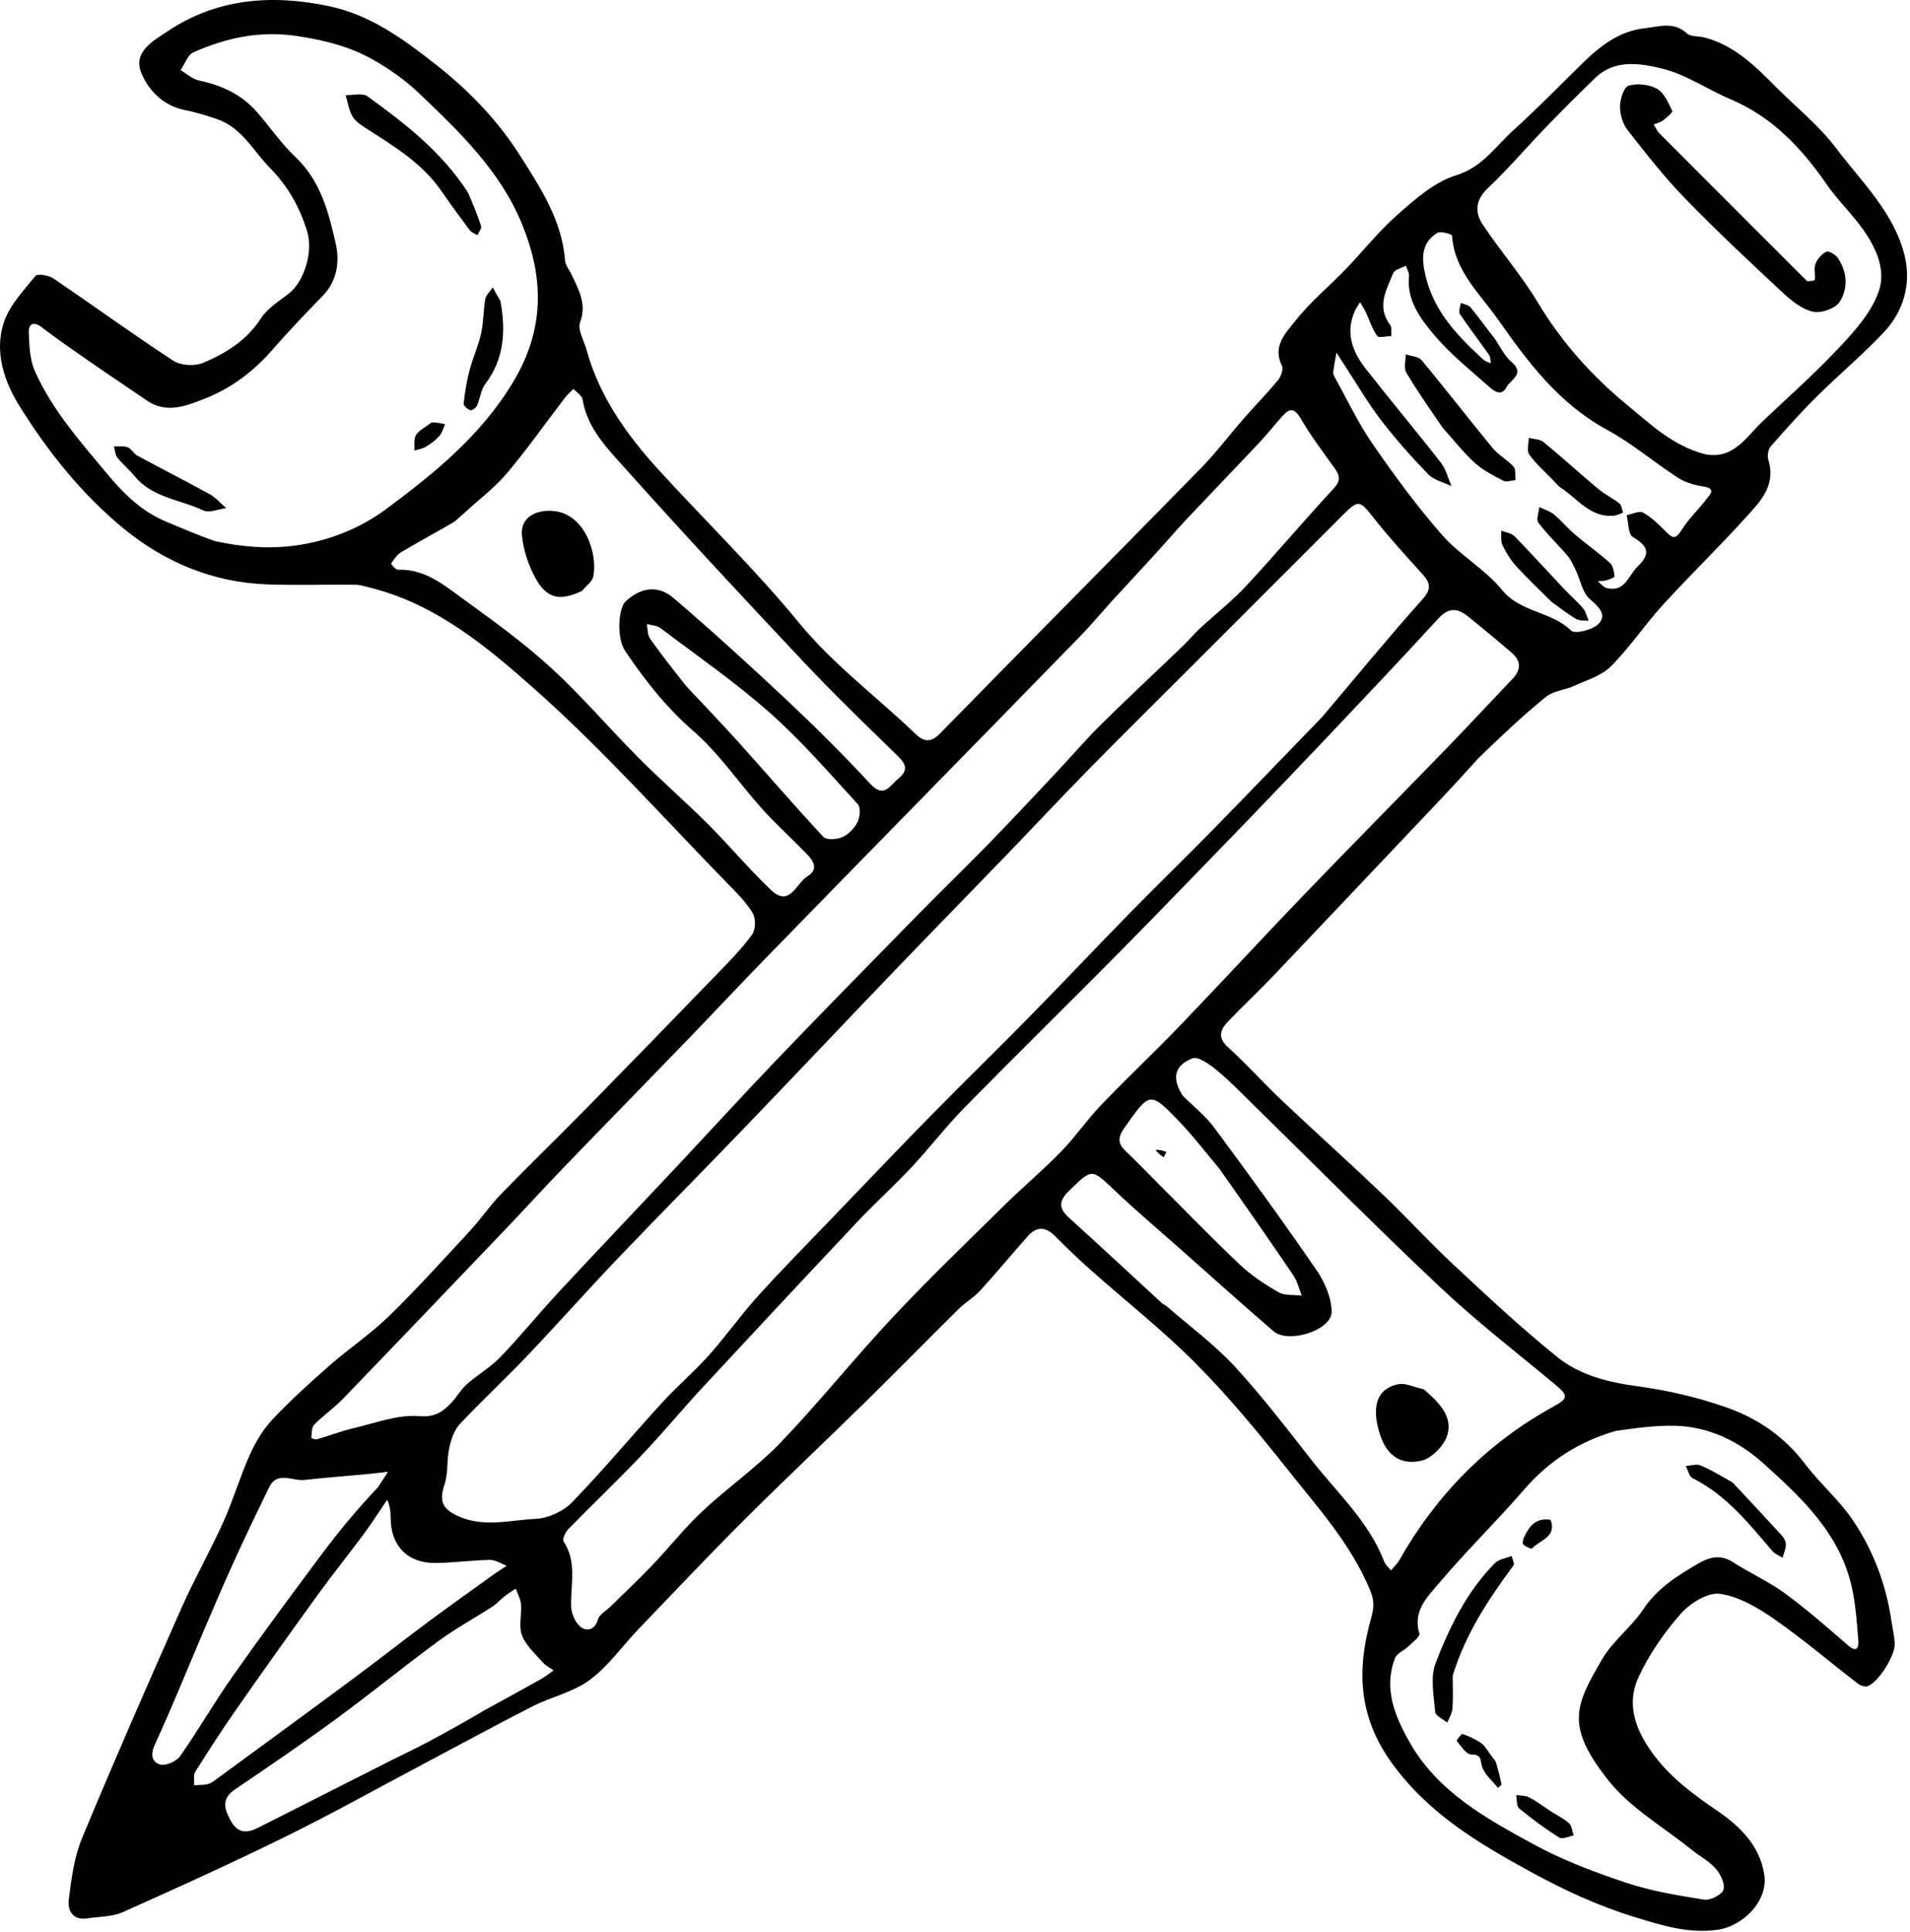 <?xml version="1.0" encoding="UTF-8"?>
<svg width="90px" height="91px" viewBox="0 0 90 91" version="1.1" xmlns="http://www.w3.org/2000/svg" xmlns:xlink="http://www.w3.org/1999/xlink">
    <!-- Generator: Sketch 53 (72520) - https://sketchapp.com -->
    <title>custom</title>
    <desc>Created with Sketch.</desc>
    <g id="Welcome" stroke="none" stroke-width="1" fill="none" fill-rule="evenodd">
        <g id="HOME" transform="translate(-318, -2461)" fill="#000000" fill-rule="nonzero">
            <g id="custom" transform="translate(318, 2461)">
                <path d="M69.647,35.733 C68.44,37.082 67.229,38.343 66.026,39.611 C63.994,41.751 61.972,43.899 59.936,46.035 C59.272,46.731 58.567,47.389 57.9,48.082 C57.529,48.468 57.325,48.84 57.862,49.327 C58.746,50.129 59.544,51.025 60.412,51.846 C61.977,53.326 63.582,54.764 65.141,56.251 C66.29,57.347 67.362,58.525 68.524,59.607 C70.11,61.084 71.697,62.568 73.384,63.927 C74.45,64.786 75.78,65.114 77.168,65.302 C78.611,65.498 80.062,65.835 81.432,66.326 C82.849,66.834 84.09,67.692 85.037,68.938 C85.74,69.864 86.647,70.641 87.297,71.597 C88.256,73.008 88.86,74.597 89.116,76.301 C89.172,76.676 89.262,77.049 89.279,77.425 C89.305,77.995 88.498,79.261 88.002,79.428 C87.875,79.47 87.665,79.403 87.549,79.313 C86.23,78.297 84.961,77.212 83.596,76.264 C82.827,75.729 81.934,75.201 81.041,75.078 C80.466,75 79.631,75.524 79.192,76.024 C78.405,76.922 77.695,77.943 77.2,79.025 C76.594,80.352 77.122,81.608 77.964,82.716 C78.765,83.77 79.798,84.533 80.891,85.278 C81.956,86.005 82.943,86.927 83.139,88.353 C83.302,89.548 82.137,90.743 80.907,90.907 C79.521,91.092 78.28,90.688 77.015,90.301 C75.295,89.775 73.676,89.022 72.097,88.158 C69.642,86.814 67.304,85.423 65.588,83.055 C63.992,80.853 63.924,78.625 64.613,76.204 C64.744,75.744 64.767,75.401 64.558,74.901 C63.647,72.714 62.078,70.995 60.645,69.187 C59.287,67.475 57.888,65.779 56.35,64.231 C54.789,62.657 53.031,61.279 51.37,59.803 C50.802,59.298 50.254,58.769 49.718,58.229 C49.273,57.78 48.847,57.759 48.43,58.23 C47.677,59.08 46.953,59.957 46.187,60.795 C45.893,61.118 45.494,61.342 45.182,61.651 C43.704,63.111 42.251,64.595 40.769,66.05 C38.871,67.912 36.934,69.733 35.053,71.611 C33.376,73.285 31.749,75.007 30.109,76.716 C29.335,77.523 28.677,78.475 27.795,79.131 C27.013,79.712 25.972,79.93 25.083,80.384 C23.249,81.32 21.44,82.307 19.62,83.271 C17.566,84.359 15.536,85.494 13.451,86.518 C10.924,87.758 8.36,88.926 5.788,90.072 C5.288,90.295 4.679,90.279 4.118,90.366 C3.43,90.473 3.176,89.993 3.24,89.488 C3.363,88.51 3.491,87.493 3.863,86.595 C5.374,82.953 6.96,79.341 8.556,75.736 C9.164,74.364 9.911,73.054 10.527,71.686 C10.991,70.657 11.306,69.561 11.77,68.532 C12.041,67.929 12.399,67.33 12.849,66.853 C13.695,65.955 14.616,65.124 15.545,64.309 C16.453,63.514 17.47,62.835 18.331,61.995 C19.659,60.7 20.905,59.319 22.166,57.956 C22.671,57.411 23.088,56.784 23.604,56.253 C24.929,54.889 26.297,53.568 27.629,52.211 C29.707,50.094 31.774,47.966 33.836,45.834 C34.399,45.252 34.974,44.671 35.444,44.018 C35.612,43.784 35.618,43.26 35.466,43.008 C35.156,42.493 34.709,42.053 34.283,41.617 C31.291,38.556 28.434,35.343 25.243,32.505 C22.97,30.484 20.557,28.459 17.448,27.684 C17.215,27.626 16.977,27.547 16.74,27.544 C15.365,27.531 13.987,27.576 12.613,27.53 C10.034,27.442 7.746,26.48 5.788,24.867 C3.838,23.259 2.255,21.272 0.923,19.136 C0.196,17.971 -0.279,16.567 0.183,15.183 C0.453,14.375 1.114,13.683 1.671,12.997 C1.767,12.879 2.289,12.964 2.508,13.112 C4.402,14.394 6.252,15.743 8.168,16.992 C8.52,17.222 9.179,17.257 9.574,17.091 C10.644,16.642 11.623,16.036 12.295,14.998 C12.599,14.529 13.132,14.196 13.594,13.842 C14.312,13.292 14.779,11.889 14.469,10.886 C14.125,9.772 13.574,8.777 12.737,7.928 C11.933,7.112 11.401,6.008 10.221,5.609 C9.72,5.439 9.21,5.284 8.693,5.179 C7.696,4.976 7.02,4.284 6.67,3.466 C6.232,2.44 7.243,1.914 7.891,1.478 C10.213,-0.083 12.809,-0.271 15.479,0.285 C17.451,0.695 19.003,1.836 20.573,3.069 C22.14,4.3 23.481,5.714 24.512,7.338 C25.458,8.829 26.483,10.377 26.624,12.261 C26.643,12.505 26.842,12.735 26.952,12.974 C27.274,13.672 27.655,14.319 27.334,15.181 C27.206,15.527 27.517,16.041 27.637,16.476 C28.245,18.683 29.533,20.489 31.046,22.145 C33.241,24.546 35.585,26.822 37.645,29.331 C39.281,31.324 41.324,32.827 43.152,34.584 C43.48,34.9 43.832,35.024 44.271,34.575 C48.355,30.4 52.471,26.257 56.558,22.085 C57.292,21.336 57.928,20.491 58.62,19.7 C59.15,19.095 59.715,18.52 60.226,17.899 C60.364,17.731 60.485,17.387 60.405,17.228 C59.932,16.282 60.615,15.655 61.07,15.076 C61.747,14.213 62.617,13.504 63.384,12.709 C64.222,11.84 64.976,10.878 65.88,10.087 C66.703,9.366 67.602,8.568 68.607,8.259 C69.86,7.874 70.467,6.894 71.313,6.133 C72.444,5.114 73.505,4.016 74.596,2.953 C75.421,2.15 76.314,1.459 77.508,1.33 C78.177,1.259 78.859,0.996 79.483,1.57 C79.669,1.741 80.047,1.695 80.331,1.77 C81.769,2.148 82.758,3.171 83.76,4.172 C84.683,5.093 85.722,5.927 86.5,6.958 C87.719,8.574 89.273,10.033 89.756,12.082 C90.059,13.369 89.701,14.662 88.772,15.648 C87.77,16.712 86.641,17.654 85.603,18.685 C84.847,19.434 84.135,20.23 83.435,21.032 C83.314,21.171 83.266,21.471 83.323,21.654 C83.713,22.91 82.889,23.684 82.185,24.46 C80.938,25.834 79.601,27.128 78.351,28.5 C77.5,29.434 76.792,30.502 75.902,31.393 C75.459,31.837 74.762,32.038 74.163,32.312 C73.734,32.508 73.194,32.542 72.847,32.825 C71.744,33.721 70.709,34.701 69.647,35.733 L69.647,35.733 Z M62.304,33.77 C63.873,31.916 65.413,30.036 67.031,28.227 C67.489,27.714 67.378,27.435 67.003,27.019 C66.223,26.156 65.435,25.295 64.716,24.382 C64.073,23.567 64.013,23.525 63.288,24.249 C60.918,26.618 58.548,28.988 56.178,31.358 C54.572,32.963 52.955,34.557 51.364,36.177 C50.04,37.524 48.75,38.905 47.438,40.264 C45.675,42.091 43.898,43.905 42.14,45.736 C39.76,48.216 37.399,50.715 35.016,53.192 C33.059,55.227 31.069,57.23 29.119,59.271 C27.672,60.787 26.281,62.358 24.836,63.876 C23.797,64.968 22.686,65.991 21.658,67.093 C21.389,67.383 21.25,67.838 21.162,68.241 C21.043,68.783 21.126,69.379 20.954,69.896 C20.682,70.717 20.834,71.081 21.613,71.429 C22.819,71.966 24.043,71.602 25.245,71.546 C25.83,71.519 26.535,71.199 26.945,70.777 C28.417,69.261 29.772,67.632 31.2,66.072 C31.906,65.3 32.71,64.617 33.407,63.837 C34.211,62.937 34.908,61.942 35.718,61.048 C36.887,59.758 38.113,58.518 39.32,57.261 C40.842,55.677 42.358,54.086 43.898,52.518 C45.429,50.959 46.997,49.436 48.528,47.877 C50.111,46.266 51.66,44.621 53.241,43.007 C54.511,41.71 55.816,40.448 57.087,39.151 C58.807,37.395 60.509,35.621 62.304,33.77 L62.304,33.77 Z M58.718,38.721 C56.746,40.749 54.787,42.791 52.798,44.803 C50.361,47.267 47.885,49.692 45.456,52.165 C44.582,53.055 43.821,54.055 42.968,54.967 C42.139,55.852 41.236,56.668 40.403,57.55 C37.958,60.144 35.524,62.749 33.1,65.363 C32.134,66.403 31.231,67.503 30.253,68.53 C29.119,69.722 27.927,70.857 26.777,72.034 C26.64,72.175 26.487,72.505 26.554,72.606 C27.199,73.577 26.882,74.632 26.911,75.662 C26.921,76.001 27.106,76.44 27.362,76.638 C27.624,76.841 28.03,76.811 28.176,76.284 C28.241,76.048 28.558,75.883 28.76,75.684 C29.41,75.045 30.077,74.422 30.706,73.763 C31.517,72.914 32.249,71.983 33.103,71.182 C34.293,70.066 35.656,69.125 36.782,67.952 C38.609,66.048 40.26,63.976 42.066,62.051 C43.755,60.25 45.538,58.537 47.298,56.804 C48.178,55.937 49.128,55.14 49.99,54.256 C50.662,53.566 51.212,52.757 51.878,52.061 C53.088,50.798 54.365,49.6 55.577,48.339 C57.546,46.291 59.47,44.2 61.44,42.153 C63.677,39.828 65.948,37.535 68.194,35.219 C69.232,34.148 70.245,33.052 71.276,31.974 C71.69,31.542 71.667,31.127 71.232,30.75 C70.566,30.174 69.885,29.614 69.202,29.059 C68.719,28.668 68.289,28.574 67.786,29.124 C66.041,31.031 64.259,32.904 62.483,34.783 C61.263,36.073 60.03,37.352 58.718,38.721 L58.718,38.721 Z M10.131,25.489 C11.36,25.755 12.565,25.87 13.853,25.706 C15.476,25.499 16.981,24.88 18.175,23.995 C20.449,22.309 22.674,20.514 24.192,17.974 C25.657,15.524 25.639,13.13 24.62,10.609 C23.589,8.057 21.649,6.207 19.717,4.367 C19.077,3.757 18.327,3.233 17.554,2.799 C16.481,2.197 15.315,1.902 14.068,1.707 C12.288,1.428 10.688,1.768 9.116,2.465 C8.843,2.586 8.708,3.016 8.509,3.304 C8.795,3.471 9.063,3.727 9.37,3.79 C10.433,4.011 11.369,4.441 12.092,5.261 C12.712,5.963 13.243,6.757 13.92,7.396 C15.109,8.518 15.487,10.002 15.82,11.477 C16.01,12.318 15.895,13.227 15.206,13.936 C14.384,14.782 13.568,15.635 12.793,16.523 C11.912,17.532 10.855,18.309 9.629,18.787 C8.777,19.12 7.845,19.501 6.924,18.87 C6.038,18.262 5.144,17.668 4.261,17.056 C3.485,16.518 2.707,15.982 1.957,15.409 C1.559,15.104 1.343,15.289 1.356,15.648 C1.379,16.266 1.4,16.935 1.645,17.484 C2.457,19.309 3.776,20.792 5.044,22.316 C5.845,23.278 6.692,24.107 7.858,24.586 C8.564,24.876 9.26,25.187 10.131,25.489 L10.131,25.489 Z M52.399,28.306 C51.895,28.866 51.41,29.444 50.886,29.984 C48.401,32.538 45.906,35.081 43.415,37.629 C40.947,40.153 38.475,42.672 36.014,45.203 C34.776,46.476 33.564,47.774 32.329,49.051 C30.403,51.043 28.463,53.023 26.539,55.017 C25.645,55.944 24.78,56.898 23.89,57.829 C21.318,60.521 18.746,63.212 16.161,65.89 C15.738,66.328 15.227,66.68 14.801,67.114 C14.675,67.243 14.695,67.52 14.669,67.732 C14.668,67.745 14.856,67.822 14.936,67.799 C15.519,67.631 16.088,67.409 16.678,67.271 C17.694,67.033 18.74,66.625 19.739,66.708 C20.49,66.77 20.847,66.514 21.254,66.093 C21.519,65.818 21.707,65.462 21.99,65.211 C22.5,64.759 23.111,64.411 23.58,63.924 C24.521,62.947 25.376,61.887 26.301,60.893 C28.135,58.92 29.994,56.97 31.838,55.006 C33.452,53.287 35.04,51.544 36.672,49.843 C38.86,47.563 41.075,45.309 43.288,43.053 C44.38,41.939 45.503,40.857 46.592,39.74 C47.649,38.655 48.683,37.547 49.722,36.444 C50.448,35.672 51.138,34.863 51.891,34.118 C53.15,32.873 54.449,31.668 55.726,30.441 C56.011,30.166 56.266,29.859 56.556,29.589 C57.272,28.925 58.051,28.32 58.714,27.607 C60.116,26.1 61.442,24.523 62.842,23.014 C63.187,22.641 63.14,22.404 62.888,22.054 C62.339,21.29 61.768,20.535 61.296,19.725 C61.005,19.225 60.778,19.208 60.432,19.596 C60.063,20.008 59.72,20.446 59.341,20.848 C58.205,22.055 57.053,23.247 55.916,24.453 C55.44,24.958 54.99,25.487 54.522,26.001 C53.845,26.743 53.164,27.481 52.399,28.306 L52.399,28.306 Z M76.137,67.404 C74.428,67.897 73,68.799 71.825,70.158 C70.526,71.66 69.097,73.051 67.815,74.567 C67.269,75.213 66.55,75.887 66.884,76.954 C66.926,77.089 66.556,77.367 66.357,77.559 C66.157,77.751 65.825,77.876 65.737,78.103 C65.171,79.557 65.744,80.876 66.435,82.091 C67.754,84.409 70.029,85.66 72.261,86.877 C73.637,87.627 75.133,88.19 76.625,88.687 C77.808,89.081 79.062,89.287 80.299,89.483 C80.589,89.529 81.131,89.258 81.209,89.019 C81.298,88.748 81.072,88.282 80.844,88.022 C80.528,87.663 80.074,87.428 79.694,87.121 C78.375,86.057 76.826,85.172 75.796,83.876 C73.736,81.286 74.231,80.33 75.489,78.166 C75.994,77.297 76.87,76.65 77.433,75.806 C78.1,74.805 79.053,74.216 80.036,73.644 C80.54,73.35 81.071,73.21 81.649,73.583 C82.451,74.1 83.338,74.493 84.104,75.054 C85.145,75.816 86.119,76.672 87.095,77.518 C87.495,77.865 87.588,77.589 87.566,77.301 C87.501,76.459 87.442,75.607 87.262,74.785 C86.71,72.26 84.912,70.57 83.105,68.945 C81.943,67.901 80.531,67.196 78.911,67.161 C78.016,67.142 77.119,67.262 76.137,67.404 L76.137,67.404 Z M80.321,21.392 C81.697,21.673 82.29,20.563 83.08,19.822 C84.33,18.649 85.611,17.503 86.777,16.252 C87.484,15.493 88.229,14.632 88.542,13.681 C88.884,12.647 88.352,11.564 87.689,10.673 C87.182,9.99 86.561,9.39 86.079,8.692 C84.893,6.974 83.511,5.508 81.541,4.674 C80.453,4.213 79.439,3.499 78.312,3.229 C77.293,2.985 76.095,2.772 75.165,3.673 C74.376,4.438 73.597,5.213 72.835,6.004 C71.918,6.953 71.061,7.963 70.104,8.869 C69.524,9.419 69.485,10 69.855,10.56 C70.687,11.819 71.696,12.967 72.469,14.259 C73.599,16.146 75.044,17.742 76.718,19.116 C77.781,19.988 78.81,20.986 80.321,21.392 L80.321,21.392 Z M55.729,51.611 C56.229,52.111 56.799,52.557 57.215,53.118 C58.854,55.33 60.474,57.557 62.032,59.826 C62.419,60.39 62.744,61.13 62.747,61.79 C62.751,62.665 60.709,63.312 60.008,62.708 C58.517,61.423 57.053,60.108 55.58,58.803 C54.56,57.9 53.518,57.019 52.53,56.083 C51.425,55.035 51.463,55.029 50.364,56.105 C49.897,56.563 49.872,56.909 50.363,57.354 C51.837,58.687 53.29,60.043 54.753,61.388 C54.81,61.441 54.896,61.463 54.955,61.515 C56.039,62.459 57.212,63.322 58.183,64.371 C59.484,65.778 60.647,67.314 61.834,68.821 C63.036,70.347 64.503,71.685 65.223,73.558 C65.284,73.715 65.433,73.838 65.542,73.977 C65.671,73.821 65.828,73.681 65.927,73.508 C67.675,70.429 70.059,67.989 73.169,66.274 C73.919,65.861 73.915,65.747 73.251,65.195 C71.45,63.698 69.59,62.261 67.886,60.658 C64.919,57.868 62.052,54.971 59.141,52.122 C58.55,51.543 57.975,50.943 57.34,50.417 C57.009,50.142 56.46,49.748 56.186,49.856 C55.33,50.193 55.205,50.791 55.729,51.611 L55.729,51.611 Z M21.83,24.209 C21.661,24.351 21.508,24.521 21.32,24.631 C20.519,25.097 19.7,25.534 18.906,26.01 C18.708,26.129 18.564,26.348 18.431,26.545 C18.417,26.566 18.645,26.845 18.754,26.84 C20.023,26.789 20.928,27.566 21.85,28.234 C23.262,29.257 24.686,30.286 25.969,31.462 C27.419,32.79 28.7,34.302 30.09,35.698 C31.158,36.771 32.304,37.768 33.377,38.838 C34.385,39.845 35.299,40.947 36.332,41.926 C37.213,42.759 37.51,41.613 38.036,41.29 C38.581,40.955 38.341,40.564 38.023,40.234 C37.331,39.518 36.586,38.851 35.921,38.112 C34.828,36.899 33.901,35.506 32.681,34.445 C31.394,33.326 30.389,32.043 29.452,30.656 C29.054,30.068 29.127,28.66 29.479,28.331 C30.179,27.678 30.991,27.53 31.753,28.183 C33.571,29.74 35.344,31.353 37.089,32.993 C38.433,34.255 39.742,35.559 40.996,36.91 C41.66,37.626 41.911,37.018 42.323,36.684 C42.812,36.286 42.701,35.999 42.295,35.603 C40.789,34.139 39.278,32.677 37.838,31.149 C35.034,28.171 32.245,25.177 29.518,22.129 C28.654,21.163 27.678,20.208 27.449,18.808 C27.419,18.627 27.168,18.481 27.02,18.318 C26.884,18.46 26.732,18.59 26.614,18.745 C25.705,19.932 24.844,21.159 23.881,22.299 C23.308,22.977 22.576,23.52 21.83,24.209 L21.83,24.209 Z M70.416,15.928 C70.678,16.304 70.877,16.752 71.214,17.04 C71.891,17.617 71.17,17.886 70.989,18.233 C70.733,18.724 70.361,18.389 70.129,18.184 C69.246,17.403 68.313,16.655 67.561,15.758 C66.92,14.994 66.279,14.139 66.393,13.004 C66.409,12.847 66.299,12.678 66.247,12.514 C66.039,12.631 65.714,12.701 65.644,12.873 C65.33,13.655 64.853,14.447 65.504,15.304 C65.595,15.425 65.546,15.652 65.562,15.829 C65.331,15.835 64.967,15.934 64.893,15.829 C64.656,15.491 64.53,15.076 64.351,14.695 C64.276,14.535 64.174,14.387 64.084,14.234 C64.003,14.371 63.908,14.502 63.843,14.646 C63.384,15.667 63.722,16.562 64.349,17.364 C65.514,18.853 66.731,20.301 67.893,21.792 C68.135,22.103 68.232,22.527 68.396,22.899 C68.024,22.717 67.567,22.618 67.296,22.339 C66.506,21.524 65.75,20.669 65.059,19.77 C64.457,18.988 63.959,18.125 63.417,17.296 C63.268,17.069 63.123,16.84 62.976,16.611 C62.923,16.916 62.858,17.219 62.823,17.526 C62.813,17.621 62.871,17.732 62.922,17.823 C63.502,18.864 64.012,19.953 64.688,20.928 C65.708,22.402 66.773,23.857 67.954,25.203 C68.79,26.155 69.976,26.809 70.773,27.786 C71.65,28.864 73.101,28.788 74.035,29.708 C74.212,29.882 75.082,29.663 75.343,29.369 C75.727,28.936 75.315,28.57 74.901,28.206 C74.559,27.905 74.47,27.323 74.256,26.872 C74.141,26.631 74.031,26.377 73.861,26.178 C73.414,25.65 72.904,25.173 72.489,24.623 C72.376,24.474 72.511,24.136 72.533,23.885 C72.766,23.999 73.032,24.075 73.227,24.236 C73.574,24.522 73.862,24.88 74.206,25.172 C74.748,25.632 75.333,26.043 75.861,26.517 C76.01,26.651 76.05,26.93 76.079,27.151 C76.085,27.197 75.831,27.298 75.686,27.34 C75.559,27.377 75.418,27.367 75.283,27.378 C75.422,27.488 75.545,27.658 75.702,27.699 C76.574,27.923 76.728,27.106 77.17,26.681 C77.813,26.063 77.64,25.717 76.941,25.298 C76.717,25.164 76.74,24.621 76.649,24.265 C76.913,24.218 77.246,24.047 77.427,24.149 C77.825,24.371 78.169,24.709 78.494,25.041 C78.791,25.344 78.95,25.436 79.228,24.983 C79.554,24.454 80.023,24.014 80.406,23.517 C80.581,23.29 80.886,23.007 80.252,22.914 C79.842,22.854 79.407,22.725 79.063,22.503 C77.934,21.773 76.899,20.882 75.724,20.245 C73.474,19.026 72.008,17.075 70.598,15.065 C69.733,13.831 68.528,12.764 68.421,11.094 C68.417,11.032 67.879,10.874 67.722,10.972 C66.921,11.474 66.989,12.245 67.184,13.042 C67.588,14.698 68.704,15.853 69.907,16.948 C69.998,17.031 70.138,17.06 70.255,17.113 C70.225,16.976 70.233,16.812 70.158,16.706 C69.708,16.063 69.225,15.444 68.789,14.792 C68.713,14.678 68.813,14.446 68.832,14.268 C68.989,14.337 69.197,14.365 69.295,14.483 C69.66,14.92 69.988,15.387 70.416,15.928 L70.416,15.928 Z M18.243,70.648 C17.881,71.18 17.536,71.725 17.154,72.243 C16.443,73.204 15.691,74.135 14.99,75.102 C13.709,76.871 12.441,78.649 11.19,80.439 C10.5,81.425 9.845,82.437 9.204,83.456 C9.103,83.617 9.163,83.878 9.149,84.093 C9.364,84.079 9.585,84.091 9.791,84.041 C9.939,84.006 10.075,83.899 10.203,83.805 C12.342,82.238 14.484,80.675 16.614,79.096 C17.815,78.207 18.989,77.283 20.188,76.391 C21.207,75.634 22.242,74.9 23.273,74.158 C23.469,74.017 23.677,73.889 23.879,73.755 C23.613,73.659 23.345,73.476 23.081,73.481 C22.222,73.495 21.365,73.62 20.506,73.626 C19.191,73.635 18.402,72.795 18.41,71.495 C18.411,71.184 18.357,70.873 18.243,70.648 L18.243,70.648 Z M22.854,80.55 C23.734,80.066 24.616,79.587 25.492,79.096 C25.702,78.978 25.89,78.821 26.088,78.683 C25.918,78.562 25.717,78.469 25.583,78.316 C25.227,77.908 24.784,77.52 24.597,77.038 C24.431,76.609 24.59,76.063 24.55,75.574 C24.53,75.321 24.388,75.078 24.302,74.831 C24.125,74.952 23.941,75.065 23.772,75.197 C23.576,75.351 23.41,75.546 23.203,75.68 C22.353,76.23 21.458,76.716 20.644,77.314 C19.023,78.504 17.464,79.781 15.842,80.969 C14.281,82.112 12.681,83.204 11.078,84.287 C10.384,84.756 10.586,85.261 10.9,85.812 C11.214,86.363 11.651,86.357 12.157,86.1 C14.246,85.039 16.338,83.982 18.43,82.925 C18.994,82.64 19.568,82.375 20.126,82.078 C21.012,81.607 21.888,81.117 22.854,80.55 L22.854,80.55 Z M17.816,70.05 C17.973,69.809 18.13,69.567 18.287,69.326 C17.996,69.36 17.705,69.401 17.413,69.428 C16.389,69.524 15.362,69.6 14.341,69.715 C13.774,69.778 13.064,69.269 12.672,70.076 C12.096,71.259 11.528,72.447 10.983,73.644 C10.481,74.745 10.01,75.859 9.535,76.971 C8.79,78.712 8.087,80.471 7.292,82.188 C7.068,82.673 7.181,83.021 7.545,83.119 C7.813,83.191 8.314,82.973 8.487,82.726 C9.347,81.503 10.092,80.199 10.953,78.976 C12.307,77.051 13.707,75.159 15.115,73.272 C15.931,72.178 16.8,71.123 17.816,70.05 L17.816,70.05 Z M32.332,32.318 C33.155,33.198 33.992,34.065 34.798,34.96 C36.134,36.444 37.435,37.961 38.797,39.421 C38.944,39.579 39.44,39.548 39.696,39.432 C39.987,39.301 40.263,39.013 40.407,38.724 C40.524,38.49 40.564,38.037 40.42,37.881 C39.072,36.412 37.761,34.892 36.273,33.574 C34.65,32.138 32.855,30.896 31.121,29.586 C30.953,29.46 30.693,29.455 30.476,29.394 C30.524,29.628 30.507,29.909 30.634,30.088 C31.148,30.82 31.705,31.521 32.332,32.318 L32.332,32.318 Z M57.437,55.026 C56.813,54.289 56.227,53.515 55.559,52.822 C54.175,51.388 54.186,51.426 52.974,53.139 C52.62,53.639 52.71,53.915 53.089,54.27 C53.52,54.675 53.929,55.105 54.348,55.523 C55.696,56.871 57.021,58.242 58.403,59.553 C58.946,60.069 59.591,60.497 60.243,60.871 C60.54,61.041 60.968,60.984 61.336,61.03 C61.211,60.715 61.138,60.365 60.952,60.091 C59.823,58.422 58.668,56.769 57.437,55.026 Z" id="Shape"></path>
                <path d="M22.043,9.056 C22.285,9.613 22.502,10.121 22.669,10.646 C22.705,10.76 22.56,10.931 22.499,11.076 C22.378,11.003 22.222,10.958 22.143,10.853 C21.689,10.25 21.242,9.641 20.814,9.019 C19.894,7.678 18.538,6.871 17.212,6.021 C16.981,5.873 16.728,5.695 16.6,5.467 C16.435,5.173 16.385,4.814 16.286,4.483 C16.634,4.493 17.08,4.368 17.314,4.537 C19.078,5.811 20.802,7.142 22.043,9.056 Z" id="Path"></path>
                <path d="M23.58,14.178 C23.838,15.6 23.76,16.911 22.867,18.087 C22.656,18.365 22.626,18.775 22.476,19.109 C22.429,19.214 22.238,19.35 22.163,19.324 C22.031,19.28 21.836,19.109 21.847,19.012 C21.907,18.482 21.991,17.95 22.127,17.434 C22.28,16.852 22.539,16.296 22.67,15.71 C22.789,15.182 22.771,14.623 22.868,14.088 C22.904,13.89 23.099,13.721 23.221,13.538 C23.326,13.737 23.432,13.936 23.58,14.178 Z" id="Path"></path>
                <path d="M6.417,21.434 C7.602,22.075 8.751,22.658 9.88,23.279 C10.172,23.439 10.401,23.715 10.658,23.938 C10.294,23.982 9.859,24.176 9.579,24.044 C8.487,23.529 7.171,23.449 6.334,22.419 C6.086,22.113 5.771,21.861 5.526,21.552 C5.422,21.419 5.42,21.205 5.372,21.028 C5.583,21.035 5.807,21.002 6.001,21.064 C6.146,21.109 6.251,21.278 6.417,21.434 Z" id="Path"></path>
                <path d="M20.335,19.898 C20.577,19.898 20.776,19.94 20.976,19.983 C20.887,20.171 20.834,20.391 20.701,20.54 C20.525,20.739 20.299,20.904 20.07,21.043 C19.91,21.139 19.709,21.165 19.526,21.223 C19.546,20.974 19.486,20.673 19.606,20.489 C19.759,20.256 20.057,20.119 20.335,19.898 Z" id="Path"></path>
                <path d="M68.452,78.928 C68.452,79.505 68.478,79.998 68.44,80.487 C68.423,80.712 68.282,80.927 68.196,81.147 C67.997,80.98 67.64,80.826 67.625,80.643 C67.563,79.875 67.387,79.014 67.647,78.34 C68.307,76.633 69.119,74.967 70.437,73.636 C70.624,73.447 70.959,73.404 71.225,73.294 C71.261,73.444 71.379,73.655 71.321,73.734 C70.149,75.318 69.062,76.946 68.452,78.928 Z" id="Path"></path>
                <path d="M81.645,69.837 C82.45,70.699 83.216,71.514 83.97,72.342 C84.07,72.452 84.155,72.627 84.151,72.769 C84.144,72.974 84.05,73.176 83.993,73.38 C83.832,73.276 83.636,73.203 83.517,73.064 C82.405,71.765 81.342,70.421 79.757,69.633 C79.594,69.553 79.54,69.255 79.435,69.057 C79.67,69.043 79.938,68.947 80.131,69.029 C80.639,69.243 81.114,69.534 81.645,69.837 Z" id="Path"></path>
                <path d="M73.02,85.288 C73.357,85.511 73.681,85.658 73.933,85.884 C74.069,86.006 74.083,86.265 74.151,86.462 C73.921,86.502 73.619,86.655 73.472,86.562 C72.813,86.146 72.181,85.68 71.579,85.184 C71.45,85.078 71.485,84.772 71.444,84.559 C71.641,84.587 71.862,84.57 72.031,84.655 C72.361,84.821 72.664,85.045 73.02,85.288 Z" id="Path"></path>
                <path d="M70.288,82.727 C70.387,82.859 70.468,82.941 70.497,83.039 C70.594,83.373 70.681,83.71 70.75,84.05 C70.759,84.091 70.64,84.159 70.58,84.214 C70.326,83.896 69.978,83.611 69.847,83.248 C69.736,82.942 69.856,82.644 69.326,82.647 C69.093,82.648 68.849,82.249 68.638,82.007 C68.621,81.988 68.864,81.661 68.914,81.679 C69.227,81.793 69.542,81.931 69.81,82.125 C69.994,82.258 70.103,82.494 70.288,82.727 Z" id="Path"></path>
                <path d="M73.063,71.587 C73.367,72.408 72.57,72.533 72.194,72.939 C72.157,72.979 71.892,72.86 71.783,72.76 C71.73,72.712 71.76,72.522 71.808,72.423 C72.045,71.938 72.317,71.486 73.063,71.587 Z" id="Path"></path>
                <path d="M85.146,13.239 C85.302,13.249 85.508,13.228 85.514,13.181 C85.547,12.929 85.462,12.645 85.549,12.423 C85.637,12.195 85.844,11.959 86.06,11.858 C86.173,11.805 86.484,11.988 86.592,12.144 C87.05,12.805 87.094,13.584 86.685,14.219 C86.485,14.531 85.818,14.767 85.439,14.685 C84.926,14.574 84.431,14.184 84.027,13.808 C82.458,12.347 80.891,10.882 79.398,9.345 C78.422,8.34 77.553,7.228 76.688,6.122 C76.46,5.829 76.332,5.381 76.336,5.007 C76.34,4.665 76.521,4.098 76.74,4.035 C77.149,3.918 77.709,3.975 78.081,4.183 C78.416,4.37 78.61,4.843 78.797,5.225 C78.829,5.291 78.527,5.545 78.354,5.678 C78.233,5.77 78.067,5.804 77.921,5.864 C78.011,6.005 78.079,6.167 78.194,6.283 C79.954,8.052 81.72,9.815 83.485,11.58 C84.025,12.119 84.564,12.658 85.146,13.239 Z" id="Path"></path>
                <path d="M67.086,65.44 C67.778,66.04 68.463,66.697 68.2,67.594 C68.055,68.088 67.479,68.686 66.993,68.803 C66.012,69.038 65.359,68.559 65.045,67.63 C64.683,66.56 64.681,65.442 65.901,65.202 C66.239,65.135 66.632,65.353 67.086,65.44 Z" id="Path"></path>
                <path d="M27.423,27.837 C26.377,28.328 25.762,28.201 25.231,27.233 C24.895,26.62 24.658,25.899 24.593,25.206 C24.512,24.353 25.306,23.962 26.171,24.082 C27.556,24.274 28.165,26.044 27.959,27.149 C27.915,27.387 27.636,27.58 27.423,27.837 Z" id="Path"></path>
                <path d="M67.982,20.154 C67.376,19.263 66.786,18.431 66.268,17.557 C66.139,17.339 66.24,16.985 66.235,16.693 C66.49,16.779 66.838,16.788 66.984,16.964 C68.122,18.331 69.208,19.741 70.34,21.113 C70.614,21.446 71.032,21.659 71.32,21.983 C71.439,22.116 71.388,22.398 71.414,22.613 C71.22,22.629 70.986,22.722 70.839,22.646 C70.367,22.403 69.877,22.153 69.489,21.801 C68.955,21.316 68.509,20.736 67.982,20.154 Z" id="Path"></path>
                <path d="M73.191,22.629 C72.778,22.2 72.366,21.843 72.059,21.411 C71.933,21.233 72.036,20.893 72.035,20.627 C72.269,20.688 72.559,20.682 72.729,20.822 C73.607,21.541 74.445,22.309 75.316,23.037 C75.622,23.292 75.996,23.466 76.309,23.716 C76.414,23.8 76.425,24.002 76.479,24.15 C76.339,24.198 76.203,24.275 76.06,24.29 C74.933,24.404 74.34,23.485 73.538,22.97 C73.421,22.895 73.334,22.773 73.191,22.629 Z" id="Path"></path>
                <path d="M73.106,28.349 C72.523,27.766 71.964,27.244 71.451,26.68 C71.186,26.388 70.97,26.037 70.798,25.68 C70.706,25.488 70.753,25.227 70.737,24.997 C70.951,25.083 71.22,25.114 71.368,25.264 C72.167,26.081 72.934,26.931 73.718,27.763 C74.005,28.068 74.328,28.341 74.597,28.66 C74.729,28.817 74.774,29.047 74.858,29.243 C74.662,29.219 74.433,29.25 74.275,29.159 C73.882,28.933 73.522,28.651 73.106,28.349 Z" id="Path"></path>
                <path d="M54.448,54.172 C54.619,54.145 54.79,54.203 54.961,54.261 C54.919,54.345 54.877,54.429 54.835,54.514 C54.706,54.428 54.577,54.343 54.448,54.172 Z" id="Path"></path>
            </g>
        </g>
    </g>
</svg>